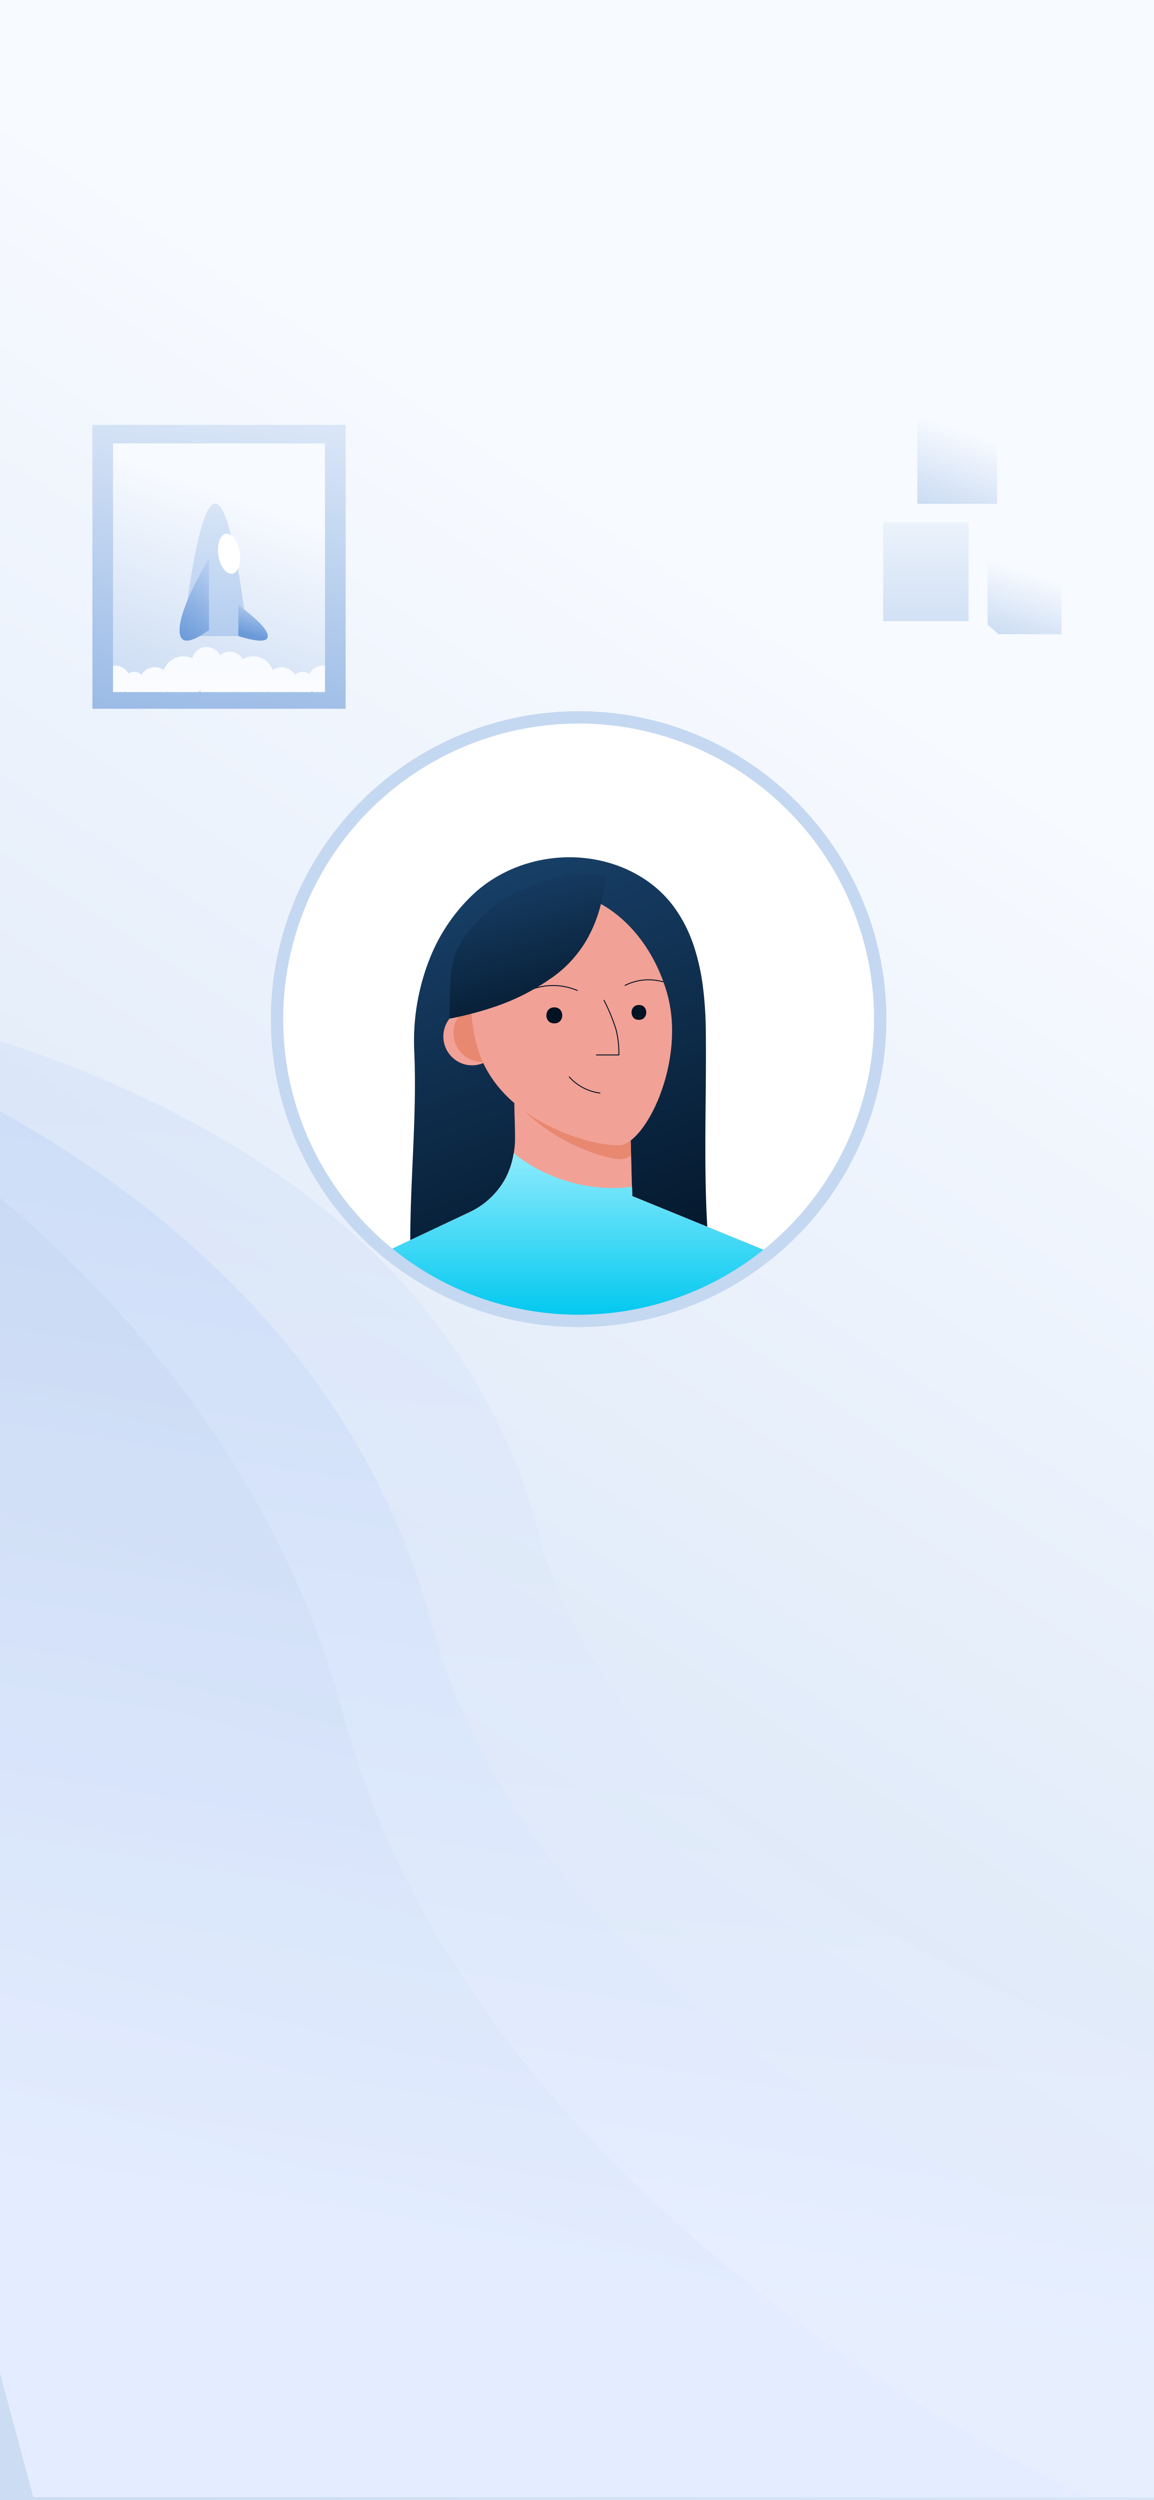 <svg xmlns="http://www.w3.org/2000/svg" xmlns:xlink="http://www.w3.org/1999/xlink" width="375" height="812" viewBox="0 0 375 812"><rect x="0" y="0" width="375" height="812" fill="#808080" stroke="none"/><defs><style>.a{fill:url(#a);}.b,.k{fill:#fff;}.b,.v{stroke:#c5d8f1;}.b,.s,.v{stroke-miterlimit:10;}.c{clip-path:url(#e);}.d{clip-path:url(#g);}.e{opacity:0.5;fill:url(#h);}.f{fill:url(#i);}.g{opacity:0.236;fill:url(#j);}.h{fill:url(#k);}.i{clip-path:url(#m);}.j{fill:url(#o);}.l{fill:url(#p);}.m{fill:url(#r);}.n{fill:url(#s);}.o{clip-path:url(#v);}.p{fill:url(#w);}.q{fill:#f2a196;}.r{fill:#e88870;}.s,.v,.x{fill:none;}.s{stroke:#011223;stroke-width:0.3px;}.t{fill:#011223;}.u{fill:url(#y);}.v{stroke-width:4px;}.w{stroke:none;}</style><linearGradient id="a" x1="0.5" y1="0.197" x2="-0.338" y2="2.945" gradientUnits="objectBoundingBox"><stop offset="0" stop-color="#f7faff"/><stop offset="1" stop-color="#6b9ad9"/></linearGradient><clipPath id="e"><rect class="a" width="375" height="812" transform="translate(0.974 0)"/></clipPath><clipPath id="g"><rect class="a" width="375" height="812"/></clipPath><linearGradient id="h" x1="0.5" y1="0.197" x2="-0.338" y2="2.945" gradientUnits="objectBoundingBox"><stop offset="0" stop-color="#ecf2ff"/><stop offset="1" stop-color="#6b9ad9"/></linearGradient><linearGradient id="i" x1="0.5" y1="0.197" x2="-0.338" y2="2.945" gradientUnits="objectBoundingBox"><stop offset="0" stop-color="#e7efff"/><stop offset="1" stop-color="#6b9ad9"/></linearGradient><linearGradient id="j" x1="0.5" y1="0.197" x2="-0.338" y2="2.945" gradientUnits="objectBoundingBox"><stop offset="0" stop-color="#d9e6ff"/><stop offset="1" stop-color="#1c467e"/></linearGradient><linearGradient id="k" x1="0.794" y1="-0.518" x2="0.5" y2="1.89" xlink:href="#a"/><clipPath id="m"><path class="a" d="M0,0H68.883V80.756H0Z"/></clipPath><linearGradient id="o" x1="0.5" y1="-1.043" x2="0.5" y2="1" gradientUnits="objectBoundingBox"><stop offset="0" stop-color="#fff"/><stop offset="1" stop-color="#b3cdef"/></linearGradient><linearGradient id="p" x1="1.574" y1="-0.397" x2="1.188" y2="1.159" gradientUnits="objectBoundingBox"><stop offset="0" stop-color="#e5edff"/><stop offset="1" stop-color="#6b9ad9"/></linearGradient><linearGradient id="r" x1="0.5" x2="0.5" y2="1.89" gradientUnits="objectBoundingBox"><stop offset="0" stop-color="#f7faff"/><stop offset="1" stop-color="#fff"/></linearGradient><linearGradient id="s" x1="0.5" x2="0.5" y2="1" gradientUnits="objectBoundingBox"><stop offset="0" stop-color="#ebf2fb"/><stop offset="1" stop-color="#d2e1f5"/></linearGradient><clipPath id="v"><circle class="b" cx="100" cy="100" r="100"/></clipPath><linearGradient id="w" x1="0.5" y1="1.282" x2="0.149" y2="0.049" gradientUnits="objectBoundingBox"><stop offset="0" stop-color="#011223"/><stop offset="1" stop-color="#184068"/></linearGradient><linearGradient id="y" x1="0.5" y1="-0.106" x2="0.5" y2="1" gradientUnits="objectBoundingBox"><stop offset="0" stop-color="#9defff"/><stop offset="1" stop-color="#01c8ef"/></linearGradient></defs><g transform="translate(-0.974 0)"><rect class="a" width="375" height="812" transform="translate(0.974 0)"/><g class="c"><g transform="translate(0.974 -1)"><rect class="a" width="375" height="812"/><g class="d"><g transform="matrix(-0.966, 0.259, -0.259, -0.966, 569.314, 777.67)"><path class="e" d="M5.258,69.449s303.4,124.222,303.4,302.989S548.254,625.1,548.254,625.1V0H0Z" transform="translate(0)"/><path class="f" d="M0,51.2s239.176,121.95,239.176,300.717S437.579,625.1,437.579,625.1V0H0Z" transform="translate(110.675 0)"/><path class="g" d="M0,14.174s178.189,137.8,178.189,316.569S341.278,625.1,341.278,625.1V0H0Z" transform="translate(206.975 0)"/></g></g></g><g transform="translate(30.818 133.37)"><g transform="translate(0.182 4.61)"><path class="h" d="M0,0H82.293V92.207H0Z"/><g transform="translate(6.705 6.027)"><path class="a" d="M0,0H68.883V80.756H0Z"/><g class="i"><g transform="translate(-4.022 8.58)"><ellipse class="h" cx="6.285" cy="6.309" rx="6.285" ry="6.309" transform="translate(54.302 0)"/><path class="j" d="M10.559,0q5.279,0,10.559,43.063H0Q5.279,0,10.559,0Z" transform="translate(26.648 10.942)"/><path class="k" d="M4.647,12.985c-1.92.305-3.934-2.349-4.5-5.928S.682.329,2.6.024,6.536,2.373,7.1,5.952,6.567,12.68,4.647,12.985Z" transform="translate(38.107 20.751)"/><path class="l" d="M9.553,0V23.3Q0,30.127,0,23.3T9.553,0Z" transform="translate(25.642 28.769)"/><path class="l" d="M0,0Q9.553,7.138,9.553,10.095T0,10.095Z" transform="translate(44.749 43.911)"/><path class="m" d="M32.363,13.887a6.772,6.772,0,0,1-10.547.47,5.018,5.018,0,0,1-8.324.165A3.761,3.761,0,0,1,8,14.388a4.8,4.8,0,1,1,.969-5.832,3.762,3.762,0,0,1,4.317.452,5.018,5.018,0,0,1,7.234-1.5A6.781,6.781,0,0,1,29.8,3.678a4.772,4.772,0,0,1,8.974-.915,4.767,4.767,0,0,1,7.367,1.175A6.779,6.779,0,0,1,55.9,7.5a5.018,5.018,0,0,1,7.234,1.5,3.76,3.76,0,0,1,4.7-.208,4.793,4.793,0,1,1,.815,5.311,3.762,3.762,0,0,1-5.715.411,5.018,5.018,0,0,1-8.324-.165,6.771,6.771,0,0,1-10.177-.01,6.28,6.28,0,0,1-12.07-.46Z" transform="translate(0 57.539)"/></g></g></g></g><g transform="translate(257.156)"><path class="n" d="M0,32.071V0H27.743V32.071Z" transform="translate(0 36.306)"/><path class="a" d="M0,0H25.894V30.255H0Z" transform="translate(11.097)"/><path class="a" d="M0,0H24.044V25.414H3.546L0,22.249Z" transform="translate(33.909 47.198)"/></g></g><g transform="translate(89 231)"><g class="b"><circle class="w" cx="100" cy="100" r="100"/><circle class="x" cx="100" cy="100" r="99.5"/></g><g class="o"><g transform="translate(37.5 47.059)"><path class="p" d="M1.792,126.987a2.329,2.329,0,0,1-1.244-.36A2.46,2.46,0,0,1,0,124.647c0-8.524.386-17.184.759-25.559.527-11.818,1.071-24.037.535-36.029A72.529,72.529,0,0,1,6.228,33.17,57.971,57.971,0,0,1,20.844,11.662a42.646,42.646,0,0,1,5.6-4.3,45.538,45.538,0,0,1,12.132-5.5A47.508,47.508,0,0,1,51.749,0,46.065,46.065,0,0,1,64.419,1.757,42.711,42.711,0,0,1,76.129,7.1a37.46,37.46,0,0,1,10.013,9.659,46.045,46.045,0,0,1,6.02,12.1,70.535,70.535,0,0,1,2.98,13.514,120.5,120.5,0,0,1,.894,13.887c.1,7.739.021,15.568-.05,23.139-.138,14.7-.281,29.9.812,44.961-.077-1.075-17.494-3.665-19.386-3.749-.692-.03-1.421-.045-2.166-.045-3.479,0-7.074.328-10.552.646-2.057.188-4.184.382-6.235.5-3.575.225-7.3.317-10.9.406A151.664,151.664,0,0,0,26.607,123.6c-1.318.221-2.627.445-3.894.663a176,176,0,0,1-20.519,2.69A2.331,2.331,0,0,1,1.792,126.987ZM57.28,26.933a38.995,38.995,0,0,1-5.27,7.027,38.814,38.814,0,0,1-6.7,5.657A71.265,71.265,0,0,1,27.8,48.44l7.725,5.514,24.89-25.031Z" transform="translate(7.791 0.36)"/><path class="q" d="M124.167,52.472A100.717,100.717,0,0,1,0,51.921L26.678,39.342a26.091,26.091,0,0,0,2.385-1.29l.614-.386c.219-.138.433-.281.647-.43a25.616,25.616,0,0,0,8.043-9.083,28.859,28.859,0,0,0,2.95-13.45c0-2.575-.1-5.151-.17-7.721q0-.866-.033-1.737Q41.08,2.625,41.058,0H41.1l1.047.551,2.851,1.483L61.6,4.875,78.662,7.8l.389,13.235.11,3.794v.59l.258,8.752,6.288,2.575,4.934,2.007Z" transform="translate(0.51 76.224)"/><path class="r" d="M37.928,21.033A6.616,6.616,0,0,1,33.9,22.2C25.8,21.32,9.978,14.928.033,3.1q0-.866-.033-1.737V0L1.047.551,3.9,2.035,20.5,4.875,37.566,7.8Z" transform="translate(41.634 76.23)"/><ellipse class="q" cx="9.32" cy="9.375" rx="9.32" ry="9.375" transform="translate(18.542 49.186)"/><ellipse class="r" cx="9.32" cy="9.375" rx="9.32" ry="9.375" transform="translate(21.831 48.083)"/><path class="q" d="M63.688,32.661c6.436,22.434-7.237,49.561-15.647,49.561-11.513,0-39.474-9.254-45.9-31.687S4.281,5.909,21.276.979,57.252,10.222,63.688,32.661Z" transform="translate(27.518 11.705)"/><path class="s" d="M0,0A16.275,16.275,0,0,0,10.164,5.344" transform="translate(59.38 71.619)"/><path class="s" d="M2.511,0A57.5,57.5,0,0,1,6.519,9.7a32.165,32.165,0,0,1,.888,8.14H0" transform="translate(68.174 46.726)"/><path class="s" d="M0,1.874A17,17,0,0,1,12.527.682" transform="translate(77.489 40.16)"/><path class="s" d="M0,2.208a20.042,20.042,0,0,1,17.122-.551" transform="translate(45.06 42.02)"/><path class="t" d="M2.656,0C6,.028,6,5.173,2.656,5.195H2.508C-.836,5.195-.836.028,2.508,0Z" transform="translate(52.02 49.114)"/><path class="t" d="M2.468,0c3.1,0,3.1,4.8,0,4.82H2.331c-3.109,0-3.109-4.8,0-4.82Z" transform="translate(79.692 48.347)"/><path class="p" d="M50.718.987a63.158,63.158,0,0,1-1.245,7.721,44.827,44.827,0,0,1-4.934,12.783A38.855,38.855,0,0,1,32.566,34.175,71.279,71.279,0,0,1,15.055,43,110.738,110.738,0,0,1,0,46.985c.17-4.208,0-9.414.515-14.3a24.747,24.747,0,0,1,2.7-9.551A43.714,43.714,0,0,1,20.861,6.425l.066-.033C29.035,2.195,41.6-1.947,50.718.987Z" transform="translate(20.515 5.807)"/><path class="u" d="M124.167,32.305A100.717,100.717,0,0,1,0,31.754L26.678,19.175a25.637,25.637,0,0,0,3.646-2.107c.351-.243.7-.5,1.036-.761a25.523,25.523,0,0,0,7.007-8.322A24.748,24.748,0,0,0,40.91,0a15.741,15.741,0,0,0,1.217,1.07A52.081,52.081,0,0,0,52.993,7.285,54.065,54.065,0,0,0,58.728,9.32,50.987,50.987,0,0,0,76.82,11.244c.844-.066,1.694-.149,2.538-.21l.082,2.8v.182l6.634,2.713Z" transform="translate(0.51 96.392)"/></g></g><g class="v"><circle class="w" cx="100" cy="100" r="100"/><circle class="x" cx="100" cy="100" r="98"/></g></g></g></g></svg>